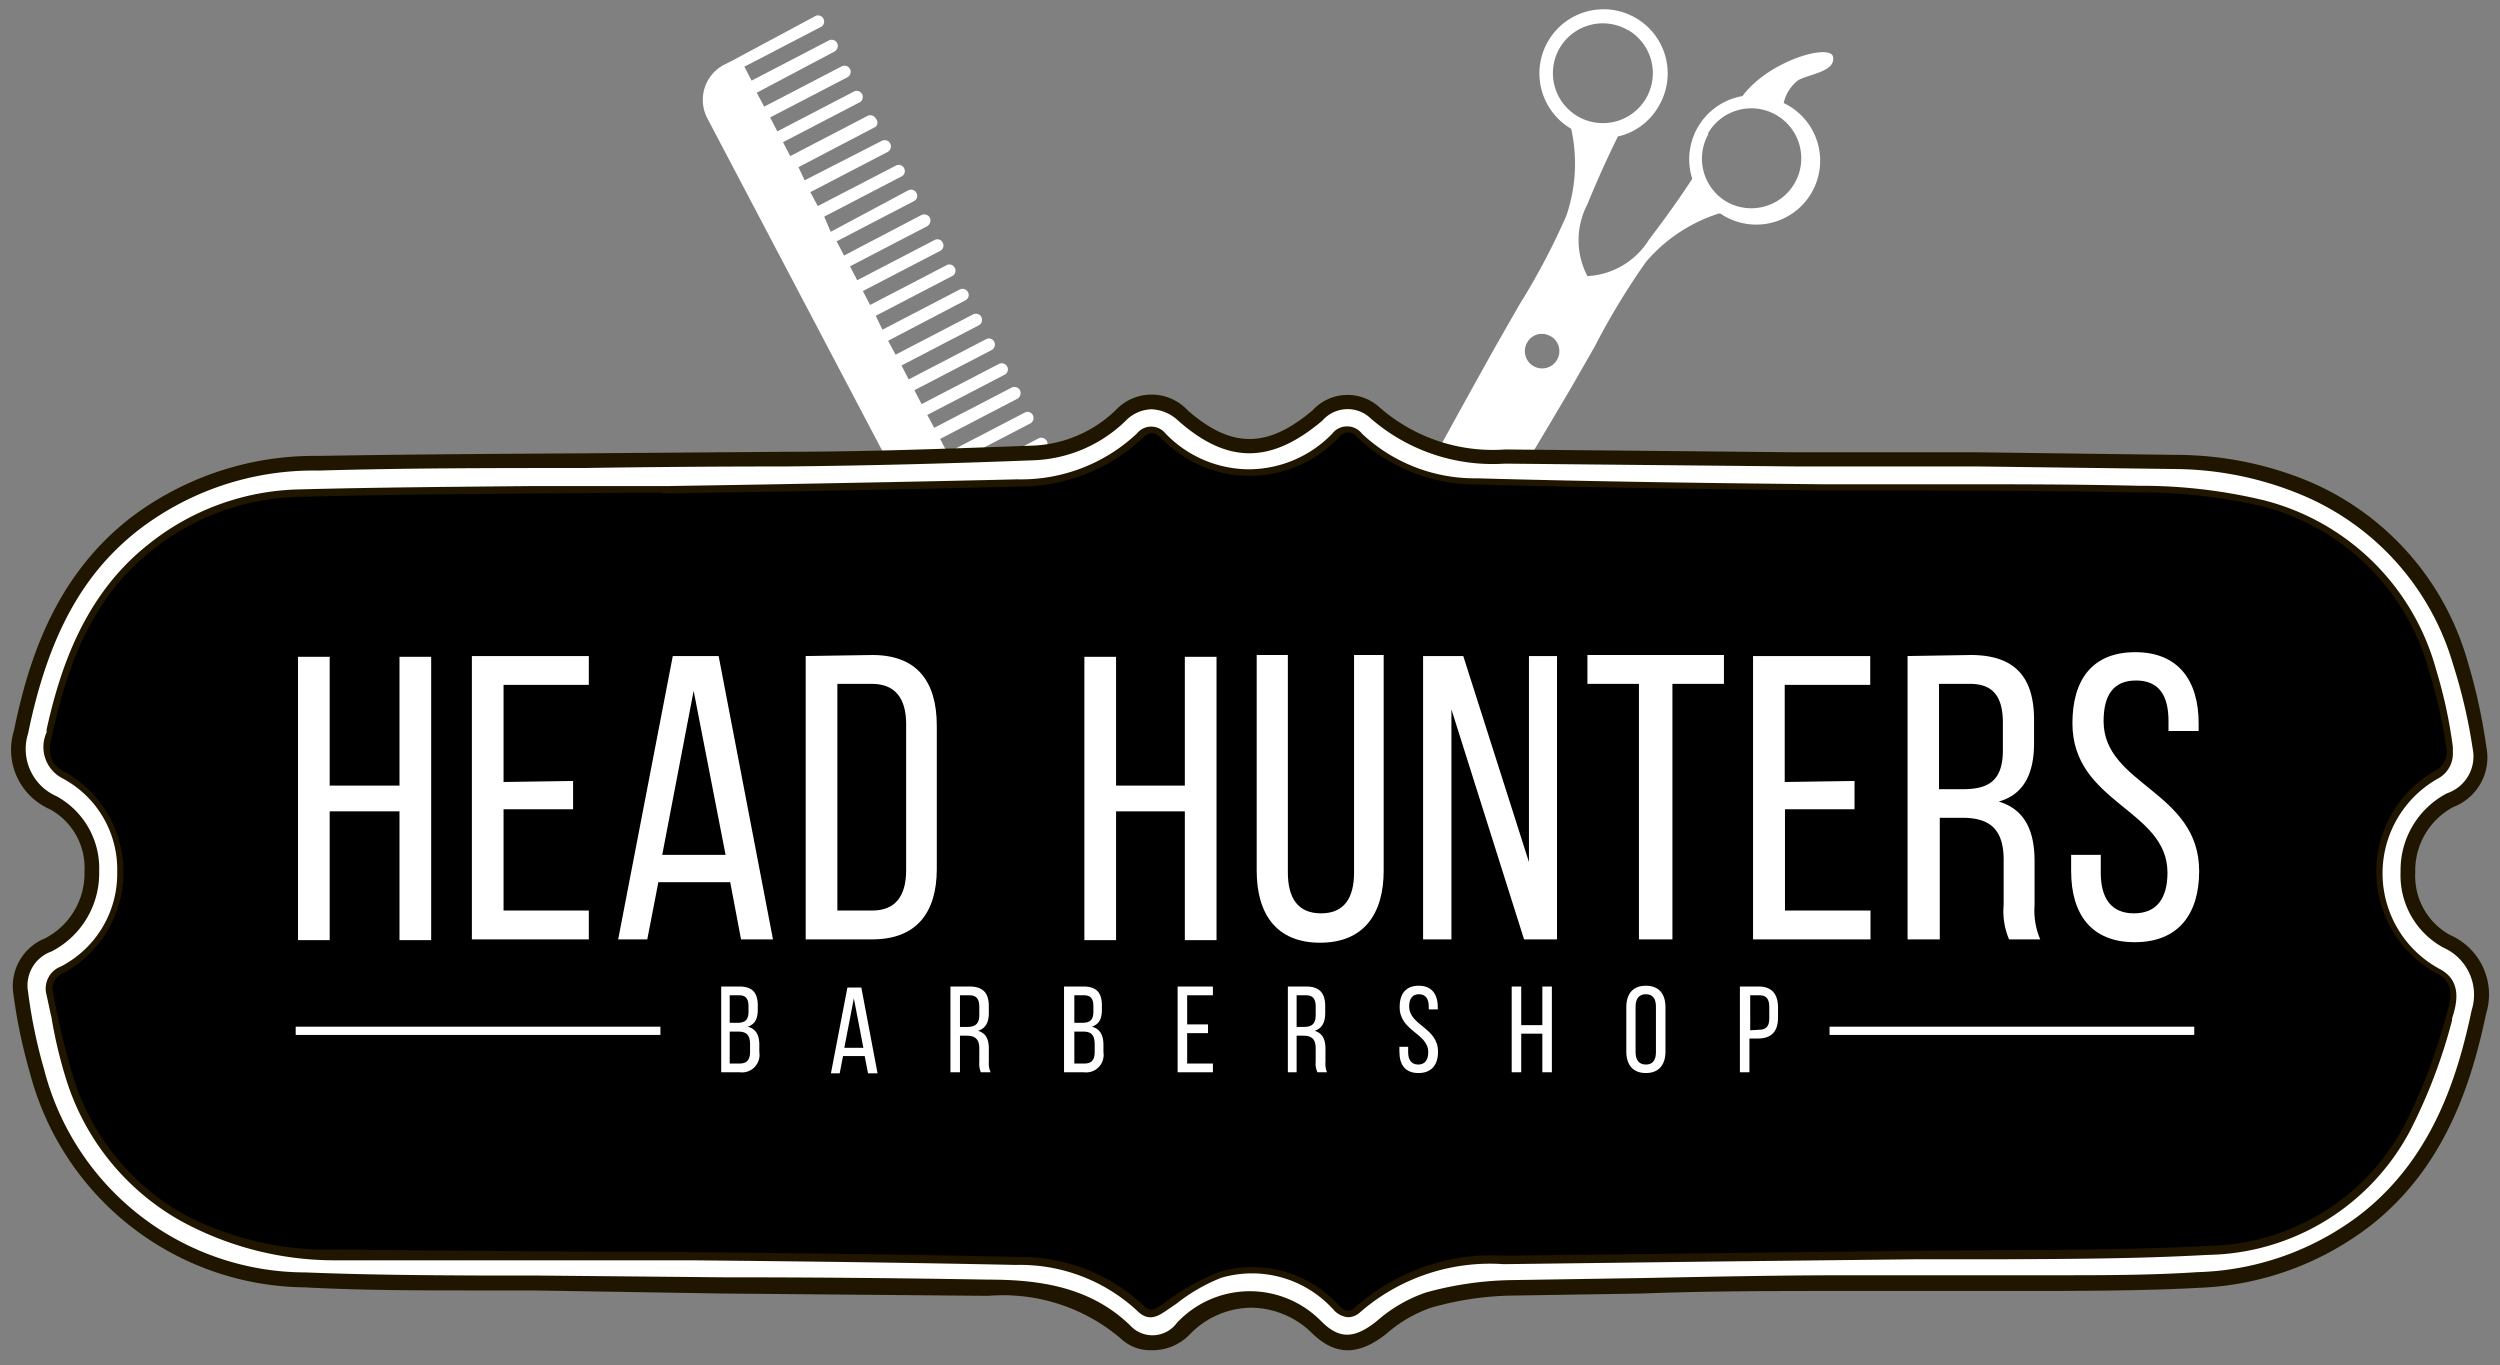 <svg id="Слой_1" data-name="Слой 1" xmlns="http://www.w3.org/2000/svg" viewBox="0 0 97.06 53"><rect x="0" y="0" width="97.06" height="53" fill="#808080" stroke="none"/><defs><style>.cls-1{fill:#fff;}.cls-2{fill:#201600;}</style></defs><title>logo</title><path class="cls-1" d="M61,5l0,0a6.23,6.23,0,0,1-.19,3.38A26.68,26.68,0,0,1,59,11.81l-.91,1.59S51,26.06,50.73,27.48a4,4,0,0,0,0,2.13,4,4,0,0,0,1.84-1.08c1.08-1,8.43-13.48,8.43-13.48l.91-1.59a27.62,27.62,0,0,1,2-3.3,6.19,6.19,0,0,1,2.82-1.87l.06,0A2.48,2.48,0,1,0,69.25,4l0,0a1.53,1.53,0,0,1,.57-.89c.47-.25,1.43-.33,1.35-.89s-2.5.13-3.52,1.51a2.49,2.49,0,0,0-1.95,3.21c-.23.36-.79,1.2-1.67,2.35a3,3,0,0,1-2.4,1.43,3,3,0,0,1,0-2.79c.55-1.35,1-2.25,1.18-2.63A2.44,2.44,0,0,0,64.41,4.1,2.49,2.49,0,1,0,61,5Zm5.31.18a1.94,1.94,0,1,1,.72,2.65A1.94,1.94,0,0,1,66.33,5.2Zm-6.11,7.87a.67.67,0,1,1-.91.25A.65.65,0,0,1,60.22,13.07Zm3-11.89a1.94,1.94,0,1,1-2.65.71A1.94,1.94,0,0,1,63.22,1.18Z"/><path class="cls-1" d="M42,29l.31-.16.3-.16,3-1.56a.24.24,0,0,0-.22-.42l-3,1.56-.28-.54,3-1.56a.24.24,0,0,0,.1-.33.24.24,0,0,0-.32-.1l-3,1.57-.28-.54,3-1.57a.24.24,0,0,0,.1-.32.26.26,0,0,0-.33-.1l-3,1.56-.29-.54,3-1.56a.23.23,0,0,0,.1-.32.24.24,0,0,0-.32-.1l-3,1.56-.28-.54,3-1.56a.24.24,0,0,0,.1-.32.23.23,0,0,0-.32-.1l-3,1.56-.28-.54,3-1.56a.24.24,0,1,0-.23-.43l-3,1.57-.29-.55,3-1.56a.24.24,0,0,0,.1-.32.24.24,0,0,0-.32-.1l-3,1.56-.29-.54,3-1.56a.24.24,0,0,0-.22-.42l-3,1.56-.28-.54,3-1.56a.24.24,0,0,0,.1-.33A.23.23,0,0,0,41.3,19l-3,1.56L38.05,20l3-1.57a.24.24,0,0,0,.1-.32.25.25,0,0,0-.33-.1l-3,1.56L37.54,19l3-1.56a.23.23,0,0,0,.1-.32.24.24,0,0,0-.32-.1l-3,1.56L37,18l3-1.56a.24.24,0,0,0,.1-.32.23.23,0,0,0-.32-.1l-3,1.56-.28-.54,3-1.56a.26.26,0,0,0,.1-.33.25.25,0,0,0-.33-.1l-3,1.56L36,16.11l3-1.56a.23.23,0,0,0,.1-.32.24.24,0,0,0-.32-.1l-3,1.56-.28-.54,3-1.56a.24.24,0,0,0,.1-.32.23.23,0,0,0-.32-.1l-3,1.56L35,14.19l3-1.56a.24.24,0,0,0,.1-.32.24.24,0,0,0-.33-.1l-3,1.56-.29-.54,3-1.57a.23.23,0,0,0,.1-.32.24.24,0,0,0-.32-.1l-3,1.56L34,12.26l3-1.56a.24.24,0,0,0-.22-.42l-3,1.56-.28-.54,3-1.56a.23.23,0,0,0,.1-.32.23.23,0,0,0-.32-.1l-3,1.56L33,10.34l3-1.56a.26.26,0,0,0,.1-.33.25.25,0,0,0-.33-.1l-3,1.57-.29-.55,3-1.56a.23.23,0,0,0,.1-.32.24.24,0,0,0-.32-.1L32.25,9,32,8.41l3-1.56a.23.23,0,0,0,.1-.32.23.23,0,0,0-.32-.1L31.75,8l-.29-.54,3-1.56a.24.24,0,0,0-.23-.43L31.24,7,31,6.49l3-1.57A.23.23,0,0,0,34,4.6a.24.24,0,0,0-.32-.1l-3,1.56-.28-.54,3-1.56a.24.24,0,0,0-.22-.42l-3,1.56-.28-.54,3-1.56a.24.24,0,0,0,.1-.32.24.24,0,0,0-.33-.1l-3,1.56-.29-.54L32.4,2a.25.25,0,0,0,.1-.33.24.24,0,0,0-.32-.1l-3,1.56-.28-.54,3-1.56a.24.24,0,0,0-.22-.42L28.4,2.37h0l-.3.15a1.54,1.54,0,0,0-.64,2.07L39.94,28.31A1.52,1.52,0,0,0,42,29Z"/><path class="cls-1" d="M71.74,49.81c-4.38,0-8.76.14-13.13.19a12.67,12.67,0,0,0-3.18.47,5.6,5.6,0,0,0-1.82,1.06c-.93.74-1.68.82-2.51,0a3.58,3.58,0,0,0-5.2.06,1.46,1.46,0,0,1-2.15.17C42.23,50.26,40.33,50,38.37,50c-5.89-.07-11.78-.1-17.67-.16-2.95,0-5.91,0-8.86-.14a10.78,10.78,0,0,1-10.4-8.11,19.28,19.28,0,0,1-.63-3,1.69,1.69,0,0,1,1.06-1.87,3.18,3.18,0,0,0,.2-5.52A2.24,2.24,0,0,1,.82,28.42c.64-3.11,1.76-6,4.38-8.06A11.52,11.52,0,0,1,12.37,18c6-.09,12.08-.08,18.12-.15q4.82-.06,9.63-.25a5.13,5.13,0,0,0,3.38-1.44,1.63,1.63,0,0,1,2.42,0c1.82,1.59,3.36,1.58,5.23,0A1.56,1.56,0,0,1,53.32,16a6.88,6.88,0,0,0,5.12,1.76c6.1.07,12.21.1,18.31.16,2.57,0,5.13.06,7.7.09a13.43,13.43,0,0,1,5,1,10.49,10.49,0,0,1,6,6.77A20.91,20.91,0,0,1,96.25,29a1.8,1.8,0,0,1-1.12,2A3.17,3.17,0,0,0,95,36.54a2.23,2.23,0,0,1,1.25,2.74c-.65,3.08-1.74,6-4.33,8a11.23,11.23,0,0,1-6.58,2.37c-2.26.13-4.53.12-6.79.14s-4.53,0-6.8,0Zm-46-30.65v0H24.39c-4.24,0-8.49.05-12.74.16a9.44,9.44,0,0,0-5.73,2.09c-2.26,1.79-3.22,4.32-3.82,7-.11.49-.35,1.17.42,1.57a4.46,4.46,0,0,1,0,7.82.64.64,0,0,0-.42.77,29.36,29.36,0,0,0,.81,3.36,9.27,9.27,0,0,0,4.27,5.24,12.09,12.09,0,0,0,6,1.37c4.17,0,8.33.05,12.49.09,4.62,0,9.23.09,13.84.2a7,7,0,0,1,4.91,1.85c.29.29.48.15.76,0a9,9,0,0,1,2.22-1.27,4.52,4.52,0,0,1,4.53,1.19c.21.2.41.51.75.18a8,8,0,0,1,5.79-2l16-.19c3.77-.05,7.55,0,11.31-.19a8.79,8.79,0,0,0,7.64-4.7,21.14,21.14,0,0,0,1.6-4.21c.15-.49.43-1.28-.34-1.66a4.5,4.5,0,0,1,0-7.92.86.86,0,0,0,.38-.69,19.62,19.62,0,0,0-.67-3.06,9.07,9.07,0,0,0-6.46-6.4,20.8,20.8,0,0,0-4.73-.54c-4.14-.09-8.28,0-12.42-.08-4.45-.05-8.89-.11-13.33-.23a6.73,6.73,0,0,1-4.65-1.81.45.45,0,0,0-.76,0,4.75,4.75,0,0,1-6.88,0c-.25-.25-.46-.27-.71,0a7,7,0,0,1-4.84,1.85C34.94,19,30.35,19.08,25.75,19.16Z"/><path class="cls-2" d="M44.69,52.42A1.64,1.64,0,0,1,43.55,52a7.05,7.05,0,0,0-5.19-1.69l-10.29-.09L20.7,50.1H18.5c-2.19,0-4.45,0-6.67-.12A11.15,11.15,0,0,1,1.16,41.65a21,21,0,0,1-.64-3.06,2,2,0,0,1,1.23-2.16,2.84,2.84,0,0,0,1.53-2.59,2.59,2.59,0,0,0-1.34-2.42,2.52,2.52,0,0,1-1.4-3.05c.54-2.62,1.53-5.91,4.48-8.23a11.81,11.81,0,0,1,7.35-2.44c3.43-.06,6.92-.08,10.3-.1l7.82-.06c3.09,0,6.33-.12,9.62-.24a4.91,4.91,0,0,0,3.2-1.37,1.91,1.91,0,0,1,2.8,0c1.7,1.49,3.1,1.48,4.85,0a1.84,1.84,0,0,1,2.56-.15,6.67,6.67,0,0,0,4.92,1.67l11.34.11,7,0,7.7.1a13.5,13.5,0,0,1,5.09,1,10.79,10.79,0,0,1,6.21,6.94A22.21,22.21,0,0,1,96.53,29a2.06,2.06,0,0,1-1.28,2.33,2.8,2.8,0,0,0-1.48,2.55,2.61,2.61,0,0,0,1.35,2.42,2.52,2.52,0,0,1,1.4,3.06c-.55,2.6-1.54,5.88-4.43,8.18A11.62,11.62,0,0,1,85.34,50c-1.82.1-3.68.11-5.48.12H71.74c-2.68,0-5.41,0-8,.1l-5.08.08a12.1,12.1,0,0,0-3.1.47,5.22,5.22,0,0,0-1.72,1c-1.1.88-2,.86-2.89,0a3.41,3.41,0,0,0-2.37-1h0a3.36,3.36,0,0,0-2.41,1.06A2,2,0,0,1,44.69,52.42Zm0-36.53a1.46,1.46,0,0,0-1,.46,5.41,5.41,0,0,1-3.57,1.52c-3.3.13-6.54.21-9.64.24q-3.9,0-7.82.06c-3.37,0-6.86,0-10.3.1a11.14,11.14,0,0,0-7,2.32c-2.19,1.72-3.5,4.15-4.27,7.89a2,2,0,0,0,1.1,2.43,3.19,3.19,0,0,1,1.66,2.93A3.41,3.41,0,0,1,2,36.94a1.4,1.4,0,0,0-.91,1.57,19.82,19.82,0,0,0,.62,3A10.49,10.49,0,0,0,11.85,49.4c2.22.09,4.47.11,6.66.12h2.2l7.37.07q5.15,0,10.29.09c1.94,0,4,.26,5.58,1.85a1.17,1.17,0,0,0,1.74-.17,3.88,3.88,0,0,1,5.61-.06c.69.69,1.27.69,2.14,0a5.66,5.66,0,0,1,1.92-1.12,13.17,13.17,0,0,1,3.24-.48l5.08-.08c2.64-.05,5.37-.11,8.06-.11h8.12c1.79,0,3.64,0,5.45-.12a10.9,10.9,0,0,0,6.42-2.31c2.75-2.19,3.7-5.35,4.23-7.86a2,2,0,0,0-1.1-2.43,3.19,3.19,0,0,1-1.66-2.94A3.36,3.36,0,0,1,95,30.8a1.51,1.51,0,0,0,1-1.73,21,21,0,0,0-.76-3.27,10.23,10.23,0,0,0-5.89-6.59,13,13,0,0,0-4.87-1l-7.7-.1-7,0L58.43,18a7.22,7.22,0,0,1-5.31-1.84,1.3,1.3,0,0,0-1.78.17c-2,1.69-3.69,1.69-5.6,0A1.6,1.6,0,0,0,44.7,15.89Zm7.64,35.25a.85.85,0,0,1-.58-.32l-.08-.08a4.25,4.25,0,0,0-4.26-1.13,6.89,6.89,0,0,0-1.73,1l-.41.28c-.3.2-.67.45-1.12,0a6.69,6.69,0,0,0-4.71-1.78c-4.2-.09-8.48-.14-12.61-.18H25.61l-6.4,0-6.09,0A12.45,12.45,0,0,1,7,47.39,9.56,9.56,0,0,1,2.6,42,17.63,17.63,0,0,1,2,39.51c-.07-.3-.13-.61-.2-.91a.92.92,0,0,1,.57-1.08,4.05,4.05,0,0,0,2.18-3.66,4,4,0,0,0-2.14-3.65,1.37,1.37,0,0,1-.6-1.78l0-.11c.51-2.3,1.43-5.18,3.92-7.16A9.68,9.68,0,0,1,11.64,19c3-.08,6.13-.1,9.12-.13q1.81,0,3.63,0H26v0l3.65-.06c3.23-.06,6.56-.12,9.84-.2a6.57,6.57,0,0,0,4.65-1.78.71.71,0,0,1,1.11,0,4.52,4.52,0,0,0,3.24,1.39h0a4.53,4.53,0,0,0,3.23-1.38.73.73,0,0,1,1.16,0,6.4,6.4,0,0,0,4.46,1.73c4.66.13,9.35.19,13.32.23l5,0c2.42,0,4.92,0,7.38.06a20.38,20.38,0,0,1,4.8.55A9.31,9.31,0,0,1,94.58,26,18.49,18.49,0,0,1,95.23,29l0,.2a1.1,1.1,0,0,1-.53,1,4.22,4.22,0,0,0,0,7.41c.94.48.66,1.42.5,1.93l0,.07a21,21,0,0,1-1.62,4.27,9.05,9.05,0,0,1-7.87,4.84c-2.7.15-5.44.16-8.09.17-1.08,0-2.16,0-3.24,0l-8,.09-8,.1a7.69,7.69,0,0,0-5.59,1.88A.69.69,0,0,1,52.34,51.14Zm-3.7-2.29a5,5,0,0,1,3.42,1.47l.1.1c.06,0,.14.14.18.15a.24.24,0,0,0,.08-.06,8.33,8.33,0,0,1,6-2l8-.1,8-.09,3.25,0c2.64,0,5.38,0,8.06-.17a8.49,8.49,0,0,0,7.4-4.54,20.82,20.82,0,0,0,1.57-4.16l0-.07c.17-.59.26-1-.22-1.26A4.66,4.66,0,0,1,92,33.88a4.72,4.72,0,0,1,2.52-4.25.73.73,0,0,0,.23-.39l0-.19A16.78,16.78,0,0,0,94,26.22,8.78,8.78,0,0,0,87.78,20a20.76,20.76,0,0,0-4.67-.53c-2.45-.05-5-.06-7.37-.06-1.69,0-3.37,0-5,0-4,0-8.66-.1-13.32-.22a7,7,0,0,1-4.85-1.9c-.17-.17-.2-.16-.35,0a5.1,5.1,0,0,1-3.64,1.55h0a5.11,5.11,0,0,1-3.65-1.56c-.14-.15-.17-.15-.31,0a7.14,7.14,0,0,1-5,1.94c-3.28.08-6.62.14-9.85.2l-4.22.08v-.05H24.4l-3.64,0c-3,0-6.07.05-9.1.12a9.16,9.16,0,0,0-5.56,2c-2.35,1.86-3.2,4.51-3.73,6.84l0,.12c-.12.54-.17.89.31,1.14A4.63,4.63,0,0,1,5.1,33.86,4.67,4.67,0,0,1,2.61,38c-.28.14-.31.26-.27.45s.13.61.2.92a18.06,18.06,0,0,0,.6,2.41,9,9,0,0,0,4.14,5.08,11.83,11.83,0,0,0,5.85,1.34l6.08,0,6.4,0h1.23c4.14,0,8.41.09,12.62.18a7.19,7.19,0,0,1,5.1,1.94c.12.12.12.12.38-.06l.43-.29a7.34,7.34,0,0,1,1.88-1A4.91,4.91,0,0,1,48.64,48.85Z"/><path d="M25.75,19.16c4.6-.08,9.19-.15,13.78-.27A7,7,0,0,0,44.37,17c.25-.25.46-.23.71,0a4.75,4.75,0,0,0,6.88,0,.45.45,0,0,1,.76,0,6.73,6.73,0,0,0,4.65,1.81c4.44.12,8.88.18,13.33.23,4.14,0,8.28,0,12.42.08a20.8,20.8,0,0,1,4.73.54,9.07,9.07,0,0,1,6.46,6.4A19.62,19.62,0,0,1,95,29.19a.86.86,0,0,1-.38.69,4.5,4.5,0,0,0,0,7.92c.77.38.49,1.17.34,1.66a21.14,21.14,0,0,1-1.6,4.21,8.79,8.79,0,0,1-7.64,4.7c-3.76.2-7.54.14-11.31.19l-16,.19a8,8,0,0,0-5.79,2c-.34.33-.54,0-.75-.18a4.52,4.52,0,0,0-4.53-1.19,9,9,0,0,0-2.22,1.27c-.28.19-.47.33-.76,0a7,7,0,0,0-4.91-1.85c-4.61-.11-9.22-.15-13.84-.2-4.16,0-8.32-.05-12.49-.09a12.09,12.09,0,0,1-6-1.37A9.27,9.27,0,0,1,2.87,41.9a29.36,29.36,0,0,1-.81-3.36.64.64,0,0,1,.42-.77,4.46,4.46,0,0,0,0-7.82c-.77-.4-.53-1.08-.42-1.57.6-2.68,1.56-5.21,3.82-7a9.44,9.44,0,0,1,5.73-2.09c4.25-.11,8.5-.12,12.74-.16h1.36Z"/><path class="cls-1" d="M12.8,31.5v5H11.57v-11H12.8v5h2.71v-5h1.23v11H15.51v-5Z"/><path class="cls-1" d="M22.25,30.32v1.1h-2.7v3.93h3.31v1.12H18.32v-11h4.54v1.12H19.55v3.77Z"/><path class="cls-1" d="M25.56,34.25l-.43,2.22H24l2.12-11h1.78l2.11,11H28.77l-.42-2.22Zm.15-1.06h2.46l-1.24-6.37Z"/><path class="cls-1" d="M33.87,25.43c1.71,0,2.5,1,2.5,2.75v5.56c0,1.69-.79,2.73-2.5,2.73H31.28v-11Zm0,9.92c.88,0,1.31-.55,1.31-1.56V28.11c0-1-.43-1.56-1.33-1.56H32.51v8.8Z"/><path class="cls-1" d="M43.33,31.5v5H42.1v-11h1.23v5H46v-5h1.23v11H46v-5Z"/><path class="cls-1" d="M50,33.87c0,1,.39,1.59,1.29,1.59s1.28-.6,1.28-1.59V25.43h1.15V33.8c0,1.68-.77,2.8-2.47,2.8s-2.46-1.12-2.46-2.8V25.43H50Z"/><path class="cls-1" d="M56.35,36.47h-1.1v-11h1.56l2.55,8v-8h1.09v11H59.17l-2.82-8.93Z"/><path class="cls-1" d="M63.63,36.47V26.55h-2V25.43h5.3v1.12h-2v9.92Z"/><path class="cls-1" d="M72,30.32v1.1h-2.7v3.93h3.32v1.12H68.06v-11h4.55v1.12H69.29v3.77Z"/><path class="cls-1" d="M76.51,25.43c1.74,0,2.46.88,2.46,2.52v.9c0,1.22-.42,2-1.37,2.27,1,.3,1.39,1.12,1.39,2.31v1.71a2.85,2.85,0,0,0,.22,1.33H78a2.79,2.79,0,0,1-.21-1.34V33.39c0-1.24-.58-1.64-1.61-1.64h-.87v4.72H74.06v-11Zm-.31,5.21c1,0,1.56-.32,1.56-1.52V28.07c0-1-.36-1.52-1.28-1.52h-1.2v4.09Z"/><path class="cls-1" d="M85.36,28.08v.3H84.19V28c0-1-.37-1.58-1.26-1.58S81.67,27,81.67,28c0,2.48,3.71,2.71,3.71,5.82,0,1.67-.81,2.76-2.5,2.76s-2.47-1.09-2.47-2.76v-.63h1.15v.69c0,1,.41,1.58,1.29,1.58s1.3-.58,1.3-1.58c0-2.46-3.69-2.69-3.69-5.8,0-1.7.78-2.76,2.44-2.76S85.36,26.41,85.36,28.08Z"/><path class="cls-1" d="M28.7,38.3c.52,0,.72.25.72.74v.15c0,.36-.1.57-.39.67.33.09.45.34.45.71v.28a.68.68,0,0,1-.76.78H28V38.3Zm-.09,1.41c.3,0,.45-.09.45-.44v-.2c0-.29-.1-.43-.37-.43h-.36v1.07Zm.11,1.58c.27,0,.4-.14.4-.45v-.29c0-.38-.15-.5-.47-.5h-.32v1.24Z"/><path class="cls-1" d="M32.73,41l-.13.67h-.34l.64-3.33h.54l.63,3.33H33.7L33.57,41Zm.05-.32h.74l-.37-1.92Z"/><path class="cls-1" d="M37.64,38.3c.53,0,.75.26.75.76v.27c0,.37-.13.6-.42.69.31.09.42.33.42.69v.52a.84.84,0,0,0,.07.4h-.38a.89.89,0,0,1-.06-.4V40.7c0-.37-.18-.49-.49-.49h-.26v1.42H36.9V38.3Zm-.09,1.57c.29,0,.47-.1.47-.46v-.32c0-.3-.11-.45-.39-.45h-.36v1.23Z"/><path class="cls-1" d="M42.06,38.3c.52,0,.72.25.72.74v.15c0,.36-.1.57-.39.67.33.09.45.34.45.71v.28a.68.68,0,0,1-.76.78h-.77V38.3ZM42,39.71c.3,0,.45-.09.45-.44v-.2c0-.29-.1-.43-.37-.43h-.37v1.07Zm.11,1.58c.27,0,.39-.14.39-.45v-.29c0-.38-.14-.5-.46-.5h-.33v1.24Z"/><path class="cls-1" d="M46.9,39.77v.34h-.81v1.18h1v.34H45.72V38.3h1.37v.34h-1v1.13Z"/><path class="cls-1" d="M50.71,38.3c.52,0,.74.26.74.76v.27c0,.37-.13.6-.41.69.3.09.42.33.42.69v.52a.85.85,0,0,0,.06.4h-.37a.74.74,0,0,1-.07-.4V40.7c0-.37-.17-.49-.48-.49h-.26v1.42H50V38.3Zm-.1,1.57c.3,0,.47-.1.47-.46v-.32c0-.3-.1-.45-.38-.45h-.36v1.23Z"/><path class="cls-1" d="M55.82,39.1v.09h-.35v-.11c0-.3-.12-.48-.38-.48s-.38.18-.38.47c0,.75,1.12.82,1.12,1.76,0,.51-.25.83-.76.83s-.74-.32-.74-.83v-.19h.34v.21c0,.3.13.48.39.48s.39-.18.39-.48c0-.74-1.11-.81-1.11-1.75,0-.52.24-.83.74-.83S55.82,38.59,55.82,39.1Z"/><path class="cls-1" d="M59.06,40.13v1.5h-.37V38.3h.37v1.5h.82V38.3h.37v3.33h-.37v-1.5Z"/><path class="cls-1" d="M63.14,39.1c0-.51.25-.83.76-.83s.76.32.76.83v1.73c0,.5-.25.83-.76.83s-.76-.33-.76-.83Zm.36,1.75c0,.3.13.48.4.48s.39-.18.39-.48V39.08c0-.3-.12-.48-.39-.48s-.4.18-.4.48Z"/><path class="cls-1" d="M68.28,38.3c.52,0,.75.31.75.81v.4c0,.53-.25.81-.78.81h-.33v1.31h-.37V38.3Zm0,1.68c.28,0,.41-.12.41-.44v-.45c0-.3-.11-.45-.38-.45h-.36V40Z"/><rect class="cls-1" x="11.48" y="39.86" width="14.16" height="0.32"/><rect class="cls-1" x="71.03" y="39.86" width="14.16" height="0.32"/></svg>